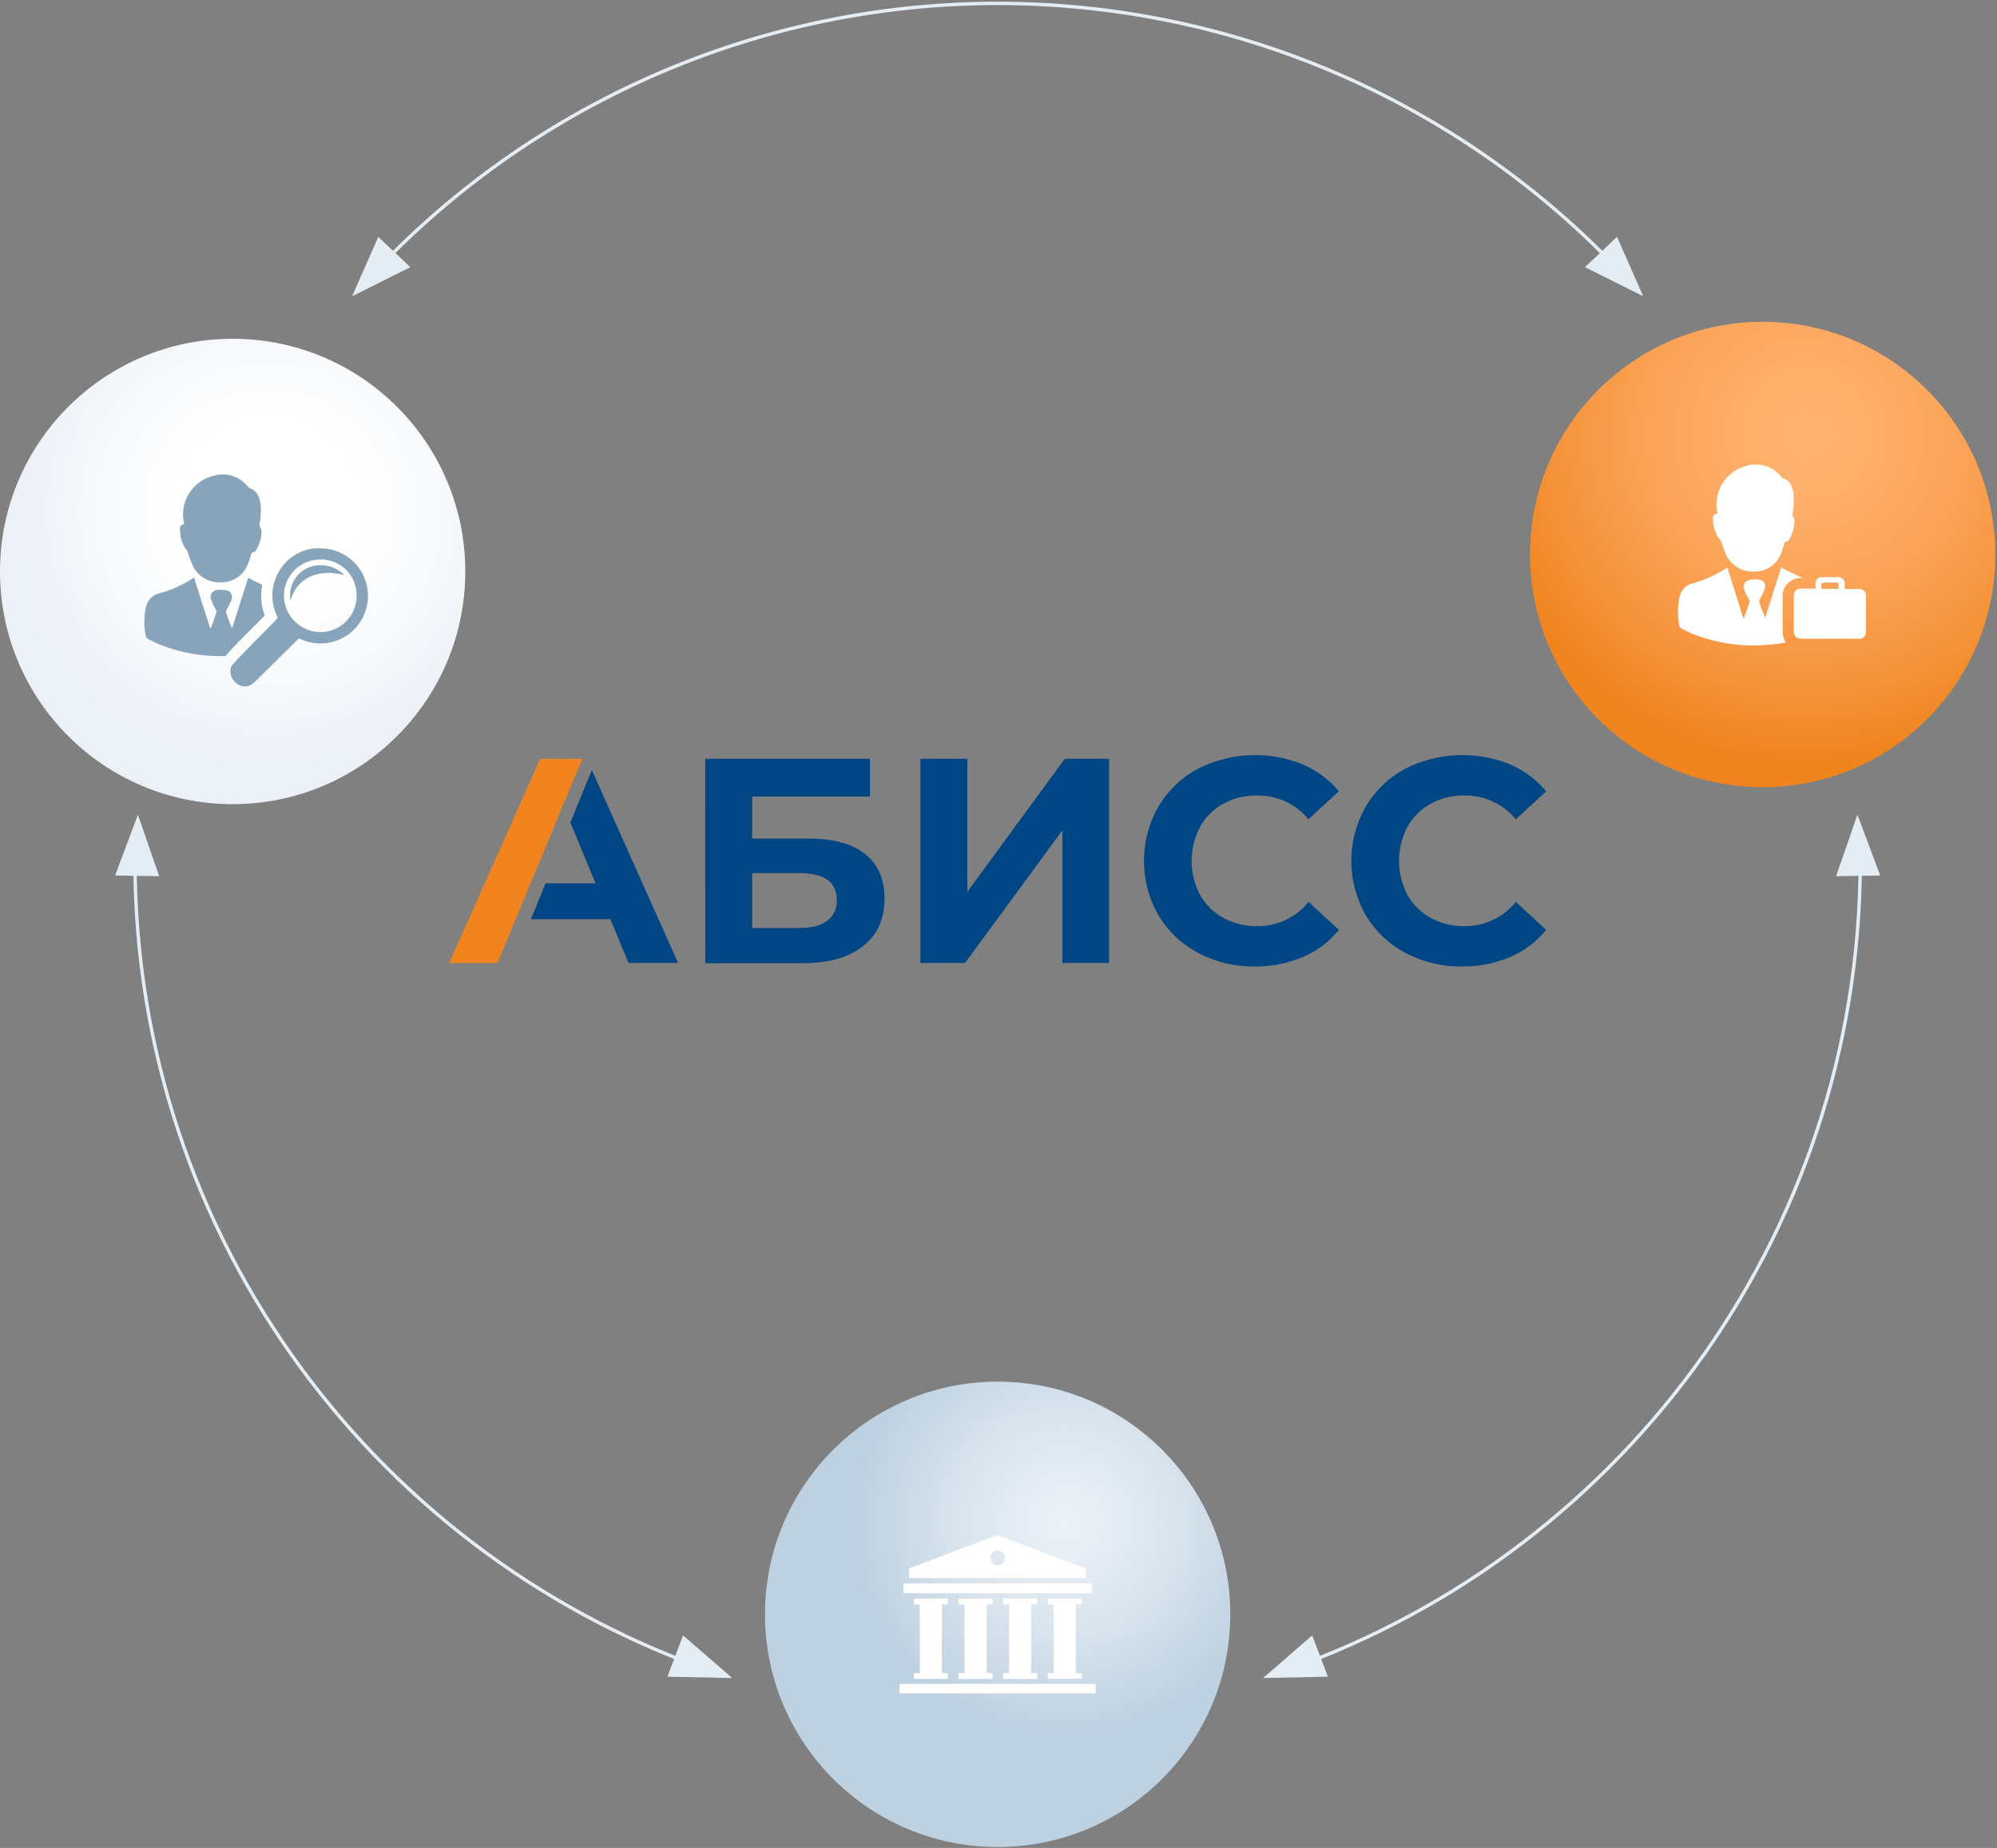 <svg width="588" height="544" fill="none" xmlns="http://www.w3.org/2000/svg"><rect width="100%" height="100%" fill="#808080" stroke="none"/><path d="M519 231.73c37.832 0 68.5-30.669 68.5-68.5 0-37.832-30.668-68.5-68.5-68.5s-68.5 30.668-68.5 68.5c0 37.831 30.668 68.5 68.5 68.5z" fill="url(#paint0_radial_43_591)"/><path d="M505.75 151.31a11.69 11.69 0 018.42-14.14 9.463 9.463 0 0110.36 3.27c.08.127.194.228.33.29 2.28.73 2.91 2.58 3.22 4.65a19.687 19.687 0 01-.32 6 2 2 0 00.22.79c.171.283.3.589.38.91a10.42 10.42 0 01-1.68 5.91c-.1.18-.35.44-.52.44-.72 0-.72.47-.88.94a23.023 23.023 0 01-1.16 3.2 8.243 8.243 0 01-7.78 4.69 8.61 8.61 0 01-7.91-4.56 29.485 29.485 0 01-1.52-4 4.995 4.995 0 00-.6-1c0-.1-.2-.17-.27-.27a10.576 10.576 0 01-1.67-5.92 1.2 1.2 0 011.13-1.26c.083-.01.167-.01.25 0v.06z" fill="#fff"/><path d="M524.88 185.71v-9.82a5.294 5.294 0 014.86-5.71c.266-.02.534-.02.8 0h.22l-5-2.42c-.44-.238-.867-.498-1.28-.78l-4.71 14.82a33.846 33.846 0 01-1.69-4.36 1.228 1.228 0 01-.073-.588c.025-.198.098-.388.213-.552a17.563 17.563 0 001.4-3 1.94 1.94 0 00-1.12-2.5 2.183 2.183 0 00-.42-.11 7.542 7.542 0 00-2.68 0 2.066 2.066 0 00-2 2.14c.007.248.061.492.16.72.377.993.828 1.955 1.35 2.88.12.22.32.51.25.69-.52 1.69-1.11 3.22-1.69 4.84h-.18c-1.55-4.95-3.12-9.87-4.68-14.87l-.64.35a33.777 33.777 0 01-9.58 4.28 4.999 4.999 0 00-3.79 3.77 19.76 19.76 0 00-.1 8.79c.043.156.119.3.223.424.103.125.232.225.377.296 1.06.56 2.12 1.11 3.23 1.57a47.866 47.866 0 0020.11 3.38c2.46-.09 4.91-.36 7.33-.81a6.794 6.794 0 01-.89-3.43z" fill="#fff"/><path d="M534.54 173.35v-1.55a1.834 1.834 0 01.475-1.305 1.834 1.834 0 011.255-.595h5.11a1.816 1.816 0 011.76 1.68v1.79h4.19a1.92 1.92 0 012.07 1.76v11a1.888 1.888 0 01-1.68 1.9h-16.91c-2 0-2.64-.63-2.64-2.61v-9.81c0-1.69.71-2.32 2.33-2.34h3.87s.01.16.17.08zm1.84 0h5v-1c.1-.71-.2-.91-.88-.88-.68.03-1.82 0-2.73 0-1.68.1-1.68.1-1.44 1.92l.05-.04z" fill="#fff"/><path d="M68.5 236.73c37.832 0 68.5-30.669 68.5-68.5 0-37.832-30.668-68.5-68.5-68.5-37.831 0-68.5 30.668-68.5 68.5 0 37.831 30.669 68.5 68.5 68.5z" fill="url(#paint1_radial_43_591)"/><path d="M85.43 176.86v-1.71a8.79 8.79 0 017.44-8.65 9.99 9.99 0 018 2.27c.19.15.361.321.51.51-.7-.13-1.39-.29-2.08-.39a14.16 14.16 0 00-7.41.61 10.43 10.43 0 00-6 6.23c-.13.34-.25.69-.39 1l-.07.13zm-31.19-22.54a11.76 11.76 0 018.47-14.21 9.483 9.483 0 0110.42 3.31c.1.1.2.25.34.29 2.27.73 2.93 2.59 3.23 4.65.2 2.034.091 4.087-.32 6.09.033.273.107.539.22.79.167.286.298.592.39.91a10.62 10.62 0 01-1.69 5.95c-.12.19-.36.43-.53.43-.73 0-.73.45-.88.91a20.879 20.879 0 01-1.19 3.23 8.222 8.222 0 01-7.81 4.75 8.657 8.657 0 01-8-4.59 32.244 32.244 0 01-1.51-4 4.625 4.625 0 00-.49-1c0-.11-.2-.17-.27-.29a10.74 10.74 0 01-1.62-5.95 1.235 1.235 0 01.339-.889 1.224 1.224 0 01.871-.381h.06-.03z" fill="#88A4BA"/><path d="M69.81 189.41l5.54-5.59 2.57-2.61a17.41 17.41 0 01-.71-9.05l-2.83-1.36c-.42-.21-.79-.46-1.29-.77l-4.74 14.93a33.431 33.431 0 01-1.69-4.39 1.212 1.212 0 01.13-1.15 19.006 19.006 0 001.41-3 2 2 0 00-1.12-2.51 1.302 1.302 0 00-.42-.11 6.991 6.991 0 00-2.73-.09 2.042 2.042 0 00-1.598.943 2.05 2.05 0 00-.182 1.847c.381.997.84 1.963 1.37 2.89.11.24.31.51.25.7-.54 1.71-1.13 3.23-1.7 4.88h-.18a2328.224 2328.224 0 01-4.74-14.91 5.003 5.003 0 00-.64.35 33.781 33.781 0 01-9.65 4.27 5.109 5.109 0 00-3.81 3.8 20.07 20.07 0 00-.09 8.86 1.225 1.225 0 00.61.73c1.07.56 2.13 1.12 3.24 1.58a48.078 48.078 0 0019.62 3.47 59.492 59.492 0 013.38-3.71z" fill="#88A4BA"/><path d="M94.19 161.42a14.005 14.005 0 0113.742 10.617A13.999 13.999 0 0188.7 188.23c-.69-.29-.69-.29-1.25.25L75.58 200.2c-.358.354-.735.687-1.13 1a3.613 3.613 0 01-4.17.39 4.53 4.53 0 01-2.39-4.61 2.36 2.36 0 01.59-1.29c1.21-1.37 2.44-2.68 3.72-4 2.86-2.92 5.76-5.83 8.64-8.74.27-.29.53-.6.8-.91a.471.471 0 000-.55A14.002 14.002 0 0188 162.75a12.947 12.947 0 012-.79 11.734 11.734 0 014.19-.54zm.15 3.29a10.709 10.709 0 00-10.74 10.67v.12a10.87 10.87 0 0010.71 10.59 10.695 10.695 0 007.555-3.121A10.68 10.68 0 00105 175.42v-.18a10.499 10.499 0 00-3.061-7.454 10.508 10.508 0 00-7.439-3.096l-.16.02z" fill="#88A4BA"/><path d="M293.75 543.73c37.832 0 68.5-30.669 68.5-68.5 0-37.832-30.668-68.5-68.5-68.5s-68.5 30.668-68.5 68.5c0 37.831 30.668 68.5 68.5 68.5z" fill="url(#paint2_radial_43_591)"/><path d="M319.77 464.57h-52.1v-2.7c0-.1.2-.23.34-.28l8.29-3.13c5.7-2.16 11.397-4.31 17.09-6.45.198-.063.412-.063.61 0l21.92 8.28c1.17.45 2.34.89 3.51 1.31a.411.411 0 01.32.47c.01.82.02 1.64.02 2.5zm-26.06-3.79a2.104 2.104 0 001.56-.574c.207-.197.373-.433.487-.695.113-.263.172-.545.173-.831a2.177 2.177 0 00-2.18-2.18 2.182 2.182 0 00-2.18 2.18 2.1 2.1 0 002.14 2.1zM266 469.02v-2.9h55c.38 0 .49.07.48.33v2.59l-55.48-.02zm4.83 23.48v-20.15h-1.75v-1.74h10v1.72h-1.74v20.17h1.73v1.73h-10v-1.73h1.76zm39.42-20.15h-1.78v-1.58c0-.07.2-.18.31-.18h9.72v1.52c0 .08-.18.21-.28.22h-1.47v20.17H318c.52 0 .52 0 .52.54v1a.713.713 0 010 .16h-10v-1.52c0-.07.21-.18.33-.18h1.42l-.02-20.15zm-18.03 21.9h-10v-1.75H284v-20.14h-1.73v-1.75h10v1.72h-1.74v20.17h1.41c.29 0 .38.09.37.38-.1.46-.09.9-.09 1.37zm3.14-.01v-1.74h1.38c.29 0 .4-.06.4-.38v-19.79h-1.77v-1.75h9.45c.68 0 .61 0 .59.57v1.17h-1.79v19.75c0 .35.09.48.46.46.37-.02.86 0 1.33 0v1.71h-10.05zm27.26 1.47v2.79h-57.74v-2.79h57.74z" fill="#fff"/><path d="M207.64 223.37h48.51v11.13h-34.69v12.36h16.66c7.267 0 12.803 1.52 16.61 4.56 3.807 3.04 5.707 7.42 5.7 13.14 0 6-2.12 10.667-6.36 14s-10.213 5-17.92 5h-28.49l-.02-60.19zm27.73 49.81c3.54 0 6.26-.703 8.16-2.11a7.145 7.145 0 002.83-6.13c0-5.28-3.667-7.917-11-7.91h-13.9v16.15h13.91zm35.64-49.8h13.82v39.16l28.68-39.16h13.05v60.1h-13.74v-39.06l-28.68 39.06h-13.13v-60.1zm81.77 57.12a29.775 29.775 0 01-11.68-11.08 32.193 32.193 0 010-32 30.003 30.003 0 0111.68-11.14 37.312 37.312 0 0130.82-1.24 28.323 28.323 0 0110.61 7.9l-8.94 8.25a19.163 19.163 0 00-15.11-7 19.763 19.763 0 00-10 2.45 17.222 17.222 0 00-6.84 6.83 21.376 21.376 0 000 19.89 17.35 17.35 0 006.84 6.83 20.003 20.003 0 0010 2.45 19.113 19.113 0 0015.13-7.14l8.93 8.25a27.83 27.83 0 01-10.64 8 35.381 35.381 0 01-14.18 2.75 34.324 34.324 0 01-16.61-4m61.04 0a29.706 29.706 0 01-11.68-11.08 32.193 32.193 0 010-32 29.865 29.865 0 0111.68-11.14 37.312 37.312 0 0130.82-1.24 28.318 28.318 0 0110.6 7.9l-8.92 8.25a19.181 19.181 0 00-15.11-7 19.807 19.807 0 00-10 2.45 17.35 17.35 0 00-6.84 6.83 21.487 21.487 0 000 19.89 17.35 17.35 0 006.84 6.83 20.005 20.005 0 0010 2.45 19.113 19.113 0 0015.11-7.14l8.92 8.25a27.83 27.83 0 01-10.64 8 35.337 35.337 0 01-14.17 2.75 34.324 34.324 0 01-16.61-4" fill="#004584"/><path d="M171.46 223.38h-12.42l-26.79 60.1h14.22l24.99-60.1z" fill="#F1841F"/><path d="M174.26 226.69l-6.32 15.46 7.42 17.89h-14.73l-4.3 10.56h23.4l5.32 12.88h14.6l-25.39-56.79z" fill="#004584"/><path d="M477.81 80.73a252.324 252.324 0 00-284.353-58.941A252.313 252.313 0 00109.69 80.73" stroke="#E3EDF3" stroke-miterlimit="10"/><path d="M103.68 87.21l7.7-17.49 9.44 8.93-17.14 8.56zm380.14 0l-7.7-17.49-9.44 8.93 17.14 8.56zM371.89 493.98l19.1-.39-4.62-12.15-14.48 12.54z" fill="#E3EDF3"/><path d="M375 492.96c100.36-33.35 172.74-128 172.74-239.53 0-2.667-.043-5.29-.13-7.87" stroke="#E3EDF3" stroke-miterlimit="10"/><path d="M546.9 239.84l6.71 17.89-12.99.21 6.28-18.1zM215.61 493.98l-19.1-.39 4.62-12.15 14.48 12.54z" fill="#E3EDF3"/><path d="M212.48 492.96c-100.36-33.35-172.74-128-172.74-239.53 0-2.667.043-5.29.13-7.87" stroke="#E3EDF3" stroke-miterlimit="10"/><path d="M40.6 239.84l-6.71 17.89 12.99.21-6.28-18.1z" fill="#E3EDF3"/><defs><radialGradient id="paint0_radial_43_591" cx="0" cy="0" r="1" gradientUnits="userSpaceOnUse" gradientTransform="translate(532.15 127.94) scale(109.54)"><stop stop-color="#FFB271"/><stop offset=".17" stop-color="#FEAF6B"/><stop offset=".39" stop-color="#FBA55A"/><stop offset=".65" stop-color="#F6953E"/><stop offset=".88" stop-color="#F0841F"/></radialGradient><radialGradient id="paint1_radial_43_591" cx="0" cy="0" r="1" gradientUnits="userSpaceOnUse" gradientTransform="translate(79 150.73) scale(73.76)"><stop offset=".37" stop-color="#fff"/><stop offset=".73" stop-color="#F6F8FB"/><stop offset="1" stop-color="#ECF1F7"/></radialGradient><radialGradient id="paint2_radial_43_591" cx="0" cy="0" r="1" gradientUnits="userSpaceOnUse" gradientTransform="matrix(73.4 0 0 73.4 313.82 448.25)"><stop stop-color="#ECF1F7"/><stop offset=".14" stop-color="#E6EDF4"/><stop offset=".15" stop-color="#E6EDF4"/><stop offset=".39" stop-color="#DCE6EF"/><stop offset=".8" stop-color="#C1D3E2"/><stop offset=".84" stop-color="#BED1E1"/></radialGradient></defs></svg>